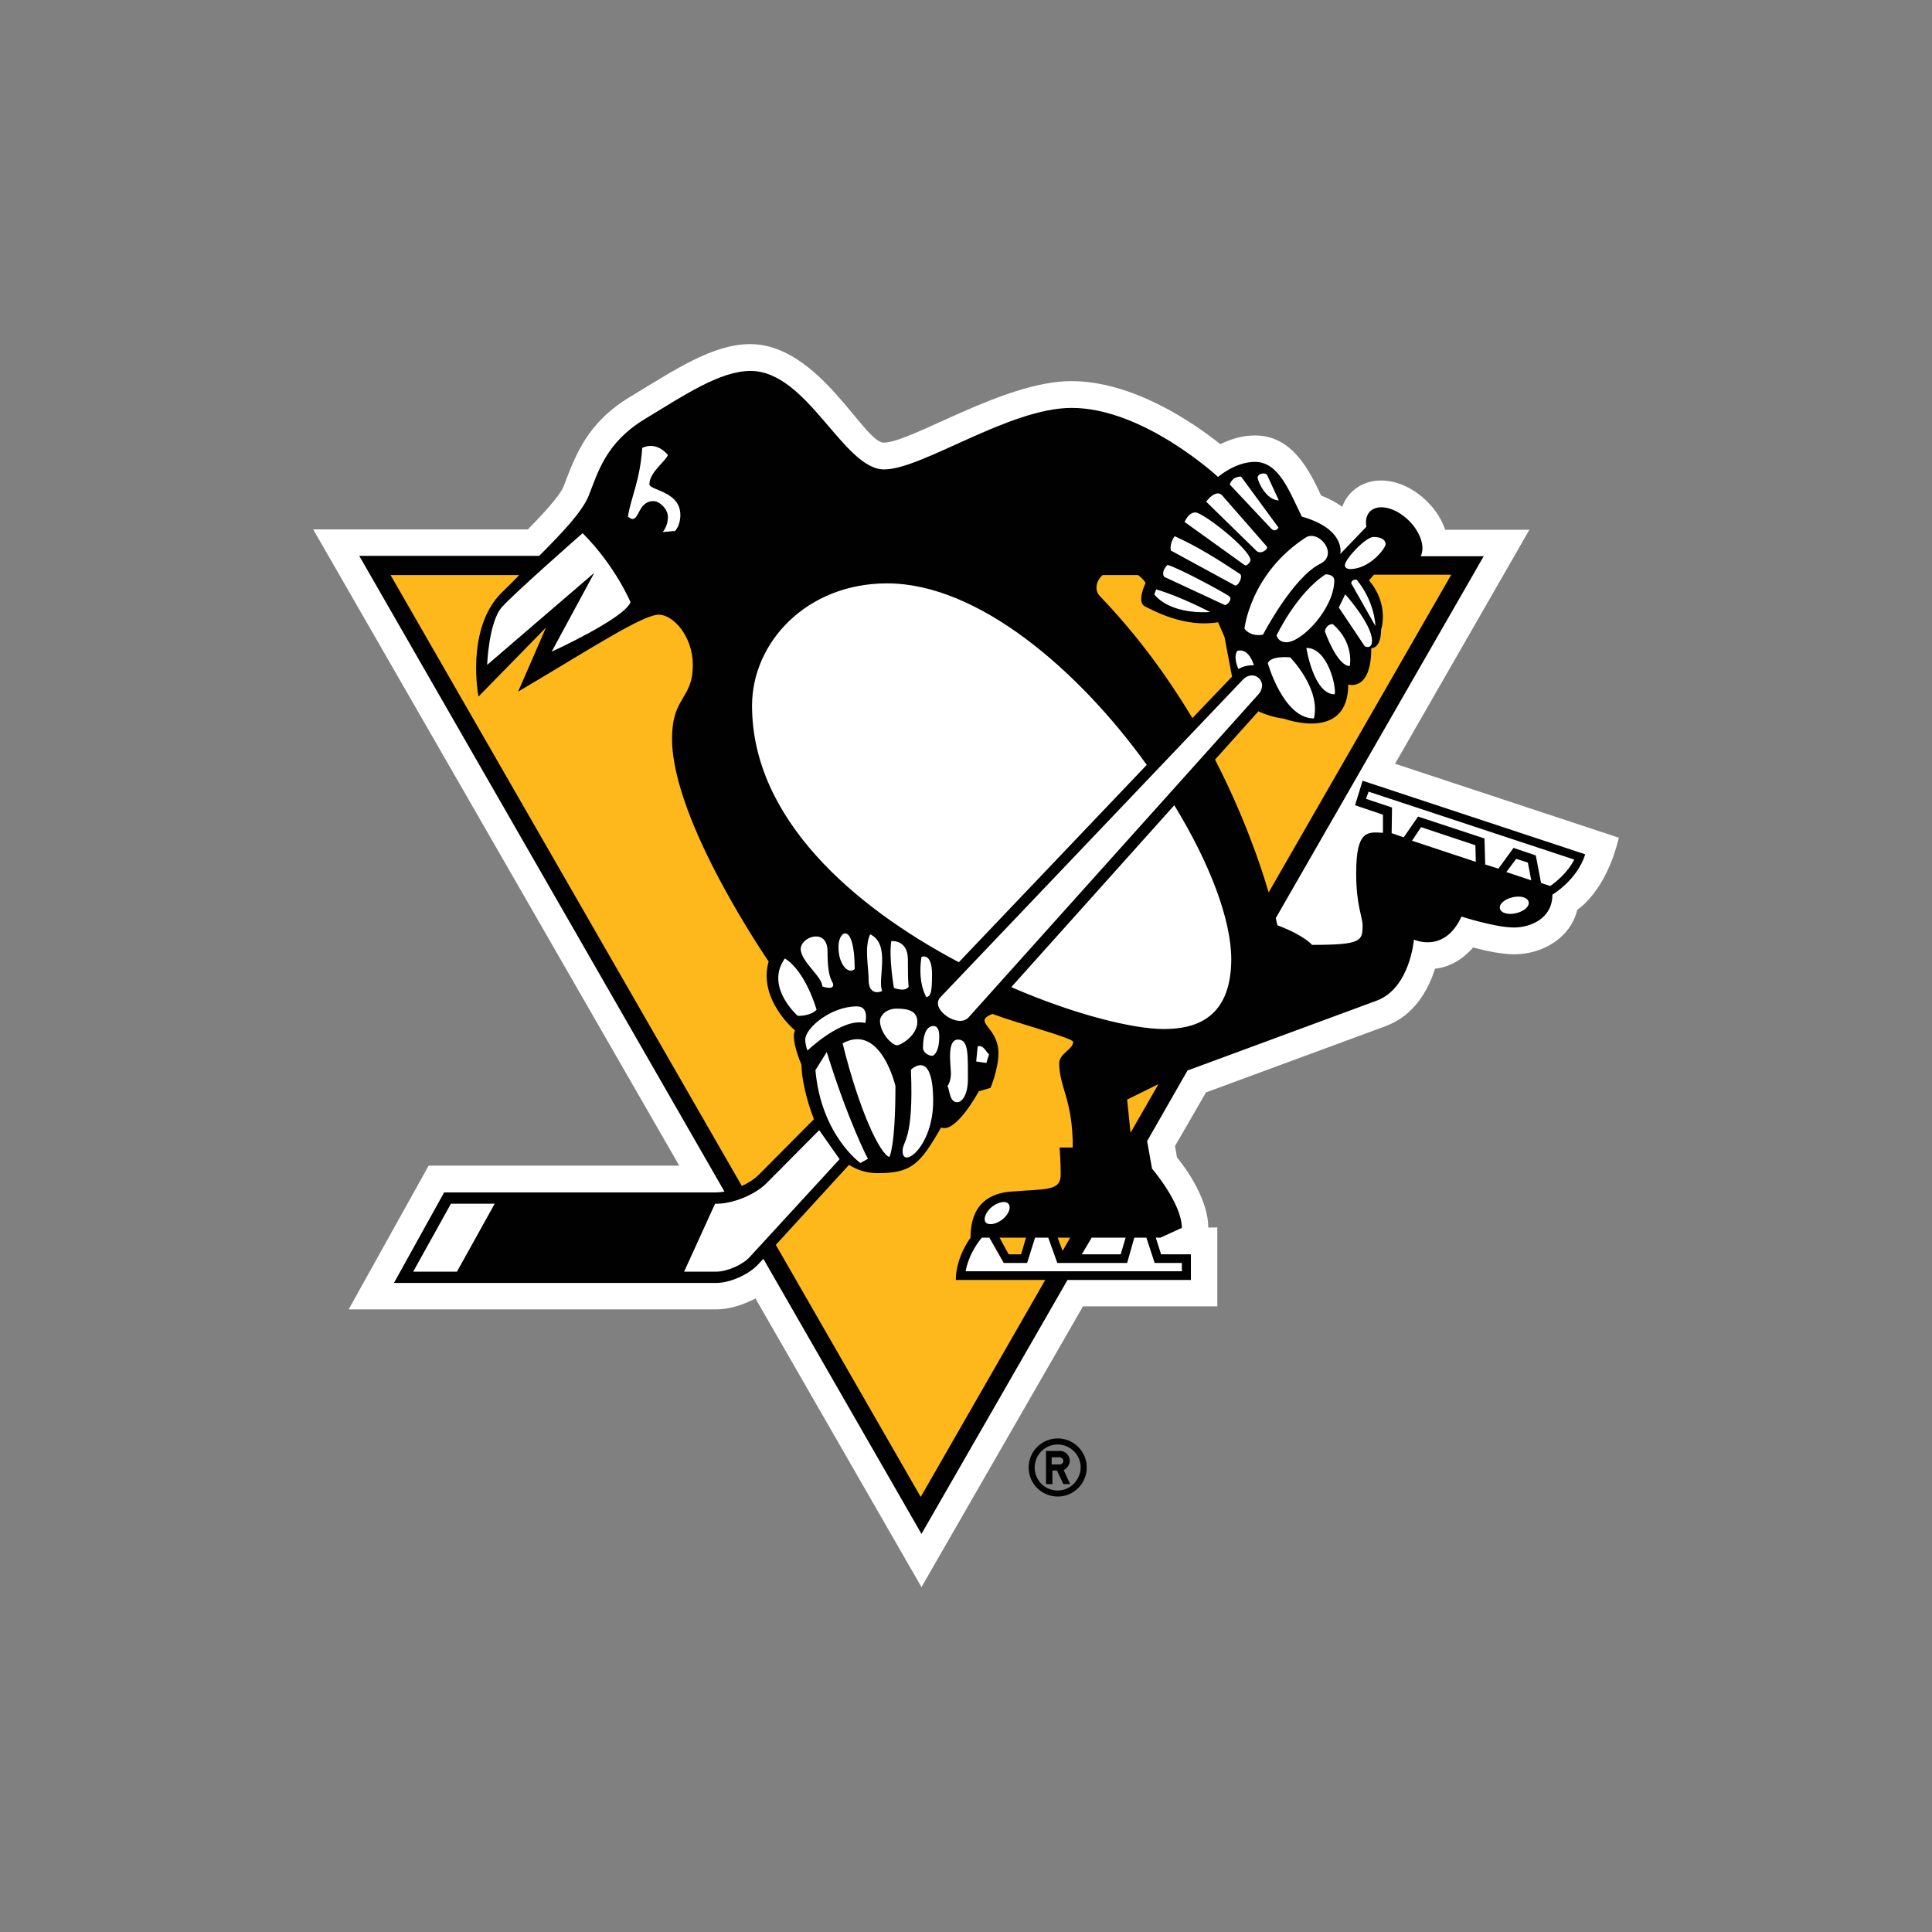 <svg xmlns="http://www.w3.org/2000/svg" width="512" height="512" viewBox="0 0 512 512"><rect x="0" y="0" width="512" height="512" fill="#808080" stroke="none"/><g fill="none" fill-rule="evenodd"><path fill="#010101" d="M280.3 381.2c-4.3 0-7.7 3.5-7.7 7.7 0 4.3 3.5 7.7 7.7 7.7 4.3 0 7.7-3.5 7.7-7.7 0-4.3-3.5-7.7-7.7-7.7zm0 13.8c-3.4 0-6.1-2.7-6.1-6.1 0-3.3 2.7-6.1 6.1-6.1 3.3 0 6.1 2.7 6.1 6.1-.1 3.4-2.8 6.1-6.1 6.1zm3.2-7.9c0-1.4-1.2-2.6-2.6-2.6h-3.7v8.8h1.7v-3.6h1.2l1.7 3.6h1.8l-1.7-3.7c.8-.4 1.6-1.4 1.6-2.5zm-2.7 1h-2.1v-1.9h2.1c.5 0 1 .4 1 1 0 .4-.4.9-1 .9z"/><path fill="#FFF" d="M405.3 140.4H383c-.9-2.6-2.4-5.1-4.7-7.4-6.5-6.5-15.2-7.5-20.2-2.5-1.1 1.1-1.9 2.4-2.4 3.8-1.5-1.1-3.4-2.1-5.6-3-3.1-6.6-7.6-15.9-17.5-15.9-3.6 0-6.7 1.1-9.2 2.3-7.3-5.8-23.2-16.7-39.5-16.7-17.8 0-42.4 16.3-49.7 16.3-5.3 0-17.1-26.1-35.4-26.1-9.9 0-19.8 6.7-31.7 13.9-11.3 6.8-14.4 15-17.7 23.7-1.1 2.8-6.1 8-9.5 11.5H83l97 168.6h-66.4L92.4 347h97.4c3.3 0 7-1.1 10.4-2.9l44 76.5 42.8-74.4h35.6v-20.9h-2.4c0-7.2-5.5-15.2-8.3-18.6l-.5-3 8.2-14.2 47.7-17.6c7.7-2.9 11.3-9.8 13-15.2 0 0 5.3-.1 10.1-5.6 3.4.9 7.6 1.8 10.9 1.8 7.2 0 14.8-4.1 16.7-11.8 0 0 7.6-4.7 11-19.1l-59.3-19.6 35.6-62z"/><path fill="#010101" d="M359.1 213.4l7.4 2.5v4.8c-4-.2-7.1-.9-7.1 10.7 0 8.7 1.7 11.5 1.7 13.9 0 4.1-.4 5.1-13.4 5.1 0 0-2-2.5-9.2-5.2 0 0-.1-.7-.4-1.9l55.1-95.9h-16.7c1.2-2.4 0-6.3-3.1-9.4-3.5-3.5-8.1-4.6-10.3-2.5-1 1-1.3 2.5-1 4.1l-6.9 7.2c.2-1.1.6-6.8-10.2-9.9-3.2-6.4-6-14.5-12.4-14.5-5.3 0-9.8 4-9.8 4s-19.7-18.3-38.8-18.3c-16.6 0-39.6 16.3-49.7 16.3-10.8 0-20.3-26.1-35.4-26.1-8.1 0-17.7 6.5-28.1 12.8-10.3 6.3-12.3 14-14.8 20.3-1.7 4.2-7 9.8-13.1 15.9H95.2L192 315.8c-.7.1-1.5.2-2.1.2h-72.2l-13.3 24h85.4c3.6 0 8.6-2.2 11.1-4.9l1.4-1.5 41.9 72.9 38.7-67.3h32.7v-6.8h-7.9l-1.4-4.4h1.2l5.7-2.6c0-6.5-7.9-15.7-7.9-15.7l-1.3-7.3 10.7-18.7 50.1-18.5c8.9-3.3 9.9-16.2 9.9-16.2s8.1 3.8 12.6-6.1c0 0 9 2.9 13.9 2.9 4.3 0 10.2-2.3 10.2-8.7 0 0 6.6-3.9 8.7-10.7l-59-19.5-2 6.5zm4.9-71.1c2.1 0 3.2.8 3.2 1.9 0 1.1-4.2 6.6-9.4 6.6-1.1 0-1.4-.6-1.4-1 0-1.6 5.5-7.5 7.6-7.5zm-4.5 11.3c4.9 5.9 5 12.3 5 12.3l-6.4-11.3c0-1.1 1.4-1 1.4-1zm-3 3.9s7.1 7.9 7.1 12.3c0 2.4-1.9 1.5-1.9 1.5l-6.9-10.3 1.7-3.5zm1.2 19c-3.4 0-6.6-9.2-6.6-9.2s.3-1.9 2.1-1.9c5.8 5 4.5 11.1 4.5 11.1zm-11.5-4.8c5.7 0 8 10.4 7.5 12.3-5.6 0-7.5-12.3-7.5-12.3zm2 18.7c-8.1 0-12.2-14.6-12.2-14.6s.2-2 5.9-1.6c0 0 8.2 8.3 6.3 16.2zm5.4-36.6c0 7.3-8.5 16.4-12.7 16.4-2.2 0-2.6-1.8-2.6-1.8s5.3-11.2 13-16.2c.1 0 2.3 0 2.3 1.6zm-7.5-11.4c3.5-2 8.7 4.5 3.8 7-7.3 3.6-15.2 18.8-15.2 18.8-3.5.6-4.9-1.6-4.9-1.6s1.5-14.6 16.3-24.2zm-89.4 127.2c-2.7 3.1-10.4-2.2-7.5-5.3l80.2-84.2c3-3 6.9.7 4.1 3.9l-76.8 85.6zm5.4 9.8l-.7 2.3-2.7-.4.4-4c1.6-.5 2.3 1.7 3 2.1zm-8.2-3.9c2.8 0 2.6 4 2.6 10.5 0 4.4-1.7 6.1-2.8 6.1-2.1 0-2-3.2-2.6-4.3 0 0 .9-1.1.9-3.3 0-2.3-1.2-9 1.9-9zm-37.5-7.9c-1.8 1.8-5 1.6-5 1.6s-8.8-7.7-3.4-15.2c5.6 3.5 8.4 13.6 8.4 13.6zm-4.2-16.1c0-3.3 7.1-5.7 7.1.6 0 7.9 1.5 7.8 1.5 8.9 0 1.5-2.9.4-2.9.4.1-2.5-5.7-6.6-5.7-9.9zm14.9 15.2c3.4 0 2.2 4.4 2.2 4.4-6.2-1.5-15.3 7.3-15.3 7.3s-.6-1.4-.6-2.9c0-3 6.7-8.8 13.7-8.8zm-4.9-15.8c0-4.5 4.3-6.7 4.3 5.9-1.5 1.5-4.3-.9-4.3-5.9zm-3.1 27.9c5.7 18.4 10.9 28.3 10.9 28.3l-2 1.1s-10.4-7.4-11.9-24.6l3-4.8zm4.2-2.3c10.1-5.5 14 11.3 14 11.3 0 16.1-1.6 18.8-1.6 18.8-2.3-.6-7.8-11.5-12.4-30.1zm10.5-13.9c-1.1.6-3.6.8-3.6-2.9 0-3.5-1.2-8.7.4-12.1 5.6 2.6 1.8 12.2 3.2 15zm-.6 7.9c0-1.2 1.5-3.2 4.4-3.2 2.9 0 5.5.5 5.5 3.5 0 3.7-4.5 6.2-5.3 6.2-1.4.1-4.6-3.3-4.6-6.5zm3-21.1s4.4-.5 4.4 4.9c0 2.1 0 5.7.2 7.2-1 1.5-3.9.3-3.9.3s-1.4-7.9-.7-12.4zm5.2 34.1s5.9-5.9 5.9 8.3c0 12-8.1 18.1-8.1 13.3-.1-2.8 3-2.5 2.2-21.6zm2.8-29.9s2.8-1.3 2.8 4.6c0 5.9-.6 5.6-1.5 6.1 0-.1-2.4-3.7-1.3-10.7zm2.8 26.2c-.9 0-2.4-.9-2.4-2.1 0-3.7 1-5.8 2.8-5.8 1.1 0 1.5 1.2 1.5 2.5.1 4.1-1.3 5.4-1.9 5.4zm80.9-107.3s2.8-1.2 4.4 3.8c-2.5-.1-4.1 1-4.1 1s-1.5-3.1-.3-4.8zm7.9-46.6l3.1 6.7c-3.3 0-5.6-5-5.6-6 0-1.3 2.2-1.4 2.5-.7zm-6.9.4l9.9 13.5s-.8 1.6-2.1.1l-10.8-11.5s.5-2.1 3-2.1zm-5 5l11.8 13.5c.6.6-1.5 2.3-2.7 1.2l-13.3-13c-.1-.2 2.6-3.5 4.2-1.7zm-7.1 4.5c2 0 14.6 9.8 14.6 12.7 0 .3-.9 1.6-1.5 1.3l-16-11.5c.1 0 1-2.5 2.9-2.5zm-5.5 6.3c6.2 2.8 11.7 6.3 17.3 10 .9.6-.5 3.5-1.4 3l-16.9-9.2c0 .1-.5-1.7 1-3.8zm-1.9 7.6c3.4 1 14.7 7.2 16.2 8.2 1.3.8-.5 2.7-1.1 2.4l-15.9-7.4c-.1 0-1.1-1.2.8-3.2zm-3 6.5c6.3 1.8 14.3 6 14.3 6-11.3.6-14.8-4.7-14.8-4.7l.5-1.3zm-71.3-1.6c24 0 50.6 22.8 68.8 48.1L254.1 255c-27.8-14.7-54.8-38-54.8-68 0-16.7 14.4-32.4 35.8-32.4zm-64.9-35.9c4-1.9 6.8 1.9 6.8 1.9-.5 1.5-4.9 4.6-4.9 7.7 0 1.7 8.2 1.8 8.2 8.2 0 2.8-1.4 4.2-1.4 4.2l-3.3.3s1.4-1.4 1.4-4c0-2.2-2.3-4.2-3.8-4.2-4.7 0-3.6 6.8-6.8 4.1.9-5.4 3.2-9.5 3.8-18.2zm-15.8 22.6c8.7 8.7 12.7 18.3 12.7 18.3-1.8 4.4-20.9 13.1-20.9 13.1l11.3-20.9-28.4 24.4s.4-11.3 3.9-15.3c3.5-3.9 21.4-19.6 21.4-19.6zM121.1 337h-11.6l10-18h11.6l-10 18zm77.6-3.9c-1.9 2.1-6 3.9-8.9 3.9h-8.5l8.2-18h.4c4.4 0 10.3-2.4 13.4-5.6l13.8-13.9 5.4 7.7-23.8 25.9zm90.6-5.1h9l-1.3 4.4h-10.3l2.6-4.4zm-28.1-4.1c-.7-.9.1-2.8 1.7-4.1 1.7-1.3 3.7-1.7 4.4-.7.7.9 0 2.8-1.7 4.1-1.7 1.3-3.7 1.6-4.4.7zm44.8 10.8h7.2v2.2h-57.3c.9-4.8 3.7-8.2 4.3-8.9h2l3.8 6.7h6.2l2.1-6.7h3.5l2.4 6.7h18.5l1.9-6.7h3.2l2.2 6.7zm2.4-62c-8.1 0-23.6-3.8-40.4-11.1l43.2-48.2c9.3 15.2 15.1 30.2 15.1 40.9-.1 16.3-10.4 18.4-17.9 18.4zm65.8-49.9l2.4-3.6L391 224l.1 4.4-16.9-5.6zm27.6 19.2c-2.1.5-4 0-4.3-1.2-.3-1.2 1.2-2.5 3.3-3 2.1-.5 4 0 4.3 1.2.3 1.2-1.2 2.5-3.3 3zm-2.6-10.9l2.6-3.5 3.1 1 .9 4.7-6.6-2.2zm-36.5-21.3l54.5 18c-1.9 3.7-5.2 6.2-6.4 7l-2.4-.8-1.4-7.3-5.9-2-4 5.5-3.5-1.1-.2-6.9-17.6-5.8-3.8 5.5-3.2-1.1.1-6.8-6.9-2.3.7-1.9z"/><g fill="#FFB81C"><path d="M212.4 282.2c-3.1-7.5-1.7-9.1-1.7-9.1s-9.9-8.2-7-18.3c0 0-25.6-37.1-25.6-59 0-11.4 5.5-10.3 5.5-19.6 0-7.6-5.2-13.3-9-13.3-4.3 0-17.7 8.8-37.3 20.4l7.4-17-17.9 18.3s-3.5-17.9 6.1-27.5c1.6-1.6 3.2-3.1 4.7-4.7h-34.1l93.1 161.9c1.7-.8 3.3-1.8 4.4-2.9l14.7-14.8c-2.2-5.6-3.3-11.3-3.3-14.4zm112.1-113.4l-1.7-3.9c-9 1.5-17.1-3.1-19.4-4.2-2.3-1.2.2-6.2.2-6.2s-.6-1.1-2-2.1h-9.4c-1.8 1.6-2.2 4.1-.7 5.6 10 10.4 18 21.5 24.5 32.3l10.5-11-2-10.5zm38.3-15c5.5 6.5 3.2 13.1 3.2 13.1 0 5-2.6 4.9-2.6 4.9 0 11.6-6.1 9.6-6.1 9.6 0 15.3-16.9 9.1-16.9 9.1-2.8-.4-5-1.1-6.9-2L322 201.3c7.4 14.4 11.9 27.3 14.2 35.2l48.4-84.2h-20.5l-1.3 1.5zm-78.4 122.3c0-1-15.4-5.1-21.4-7.4-5.5 2.2 1.6 3.3 1.6 10.4 0 4.2-2.1 9.2-2.1 9.2l-3.1.9s-6.1 11.3-10 9.6c-5.6 9.8-7.9 12.1-16.8 12.1-2.9 0-5.4-.8-7.6-2.2l-19.4 21.2 38.4 66.8 33-57.5h-23.7c0-6.1 3.9-11.2 3.9-11.2 0-9.7 6-11.8 10.5-12.2 9.5-.8 13.4 0 13.4-4.6 0-3.3-.3-7.1-.3-7.1h3.5c0-12.8-3.6-15.9-3.6-22.4.1-2.6 3.7-3.6 3.7-5.6zm-2.8 55.4l2-3.5h-3.3z"/><path d="M267.3 332.4h3.3l1.3-4.4h-7zm32.3-32.2l7.4-12.9-8.3 4.1z"/></g></g></svg>